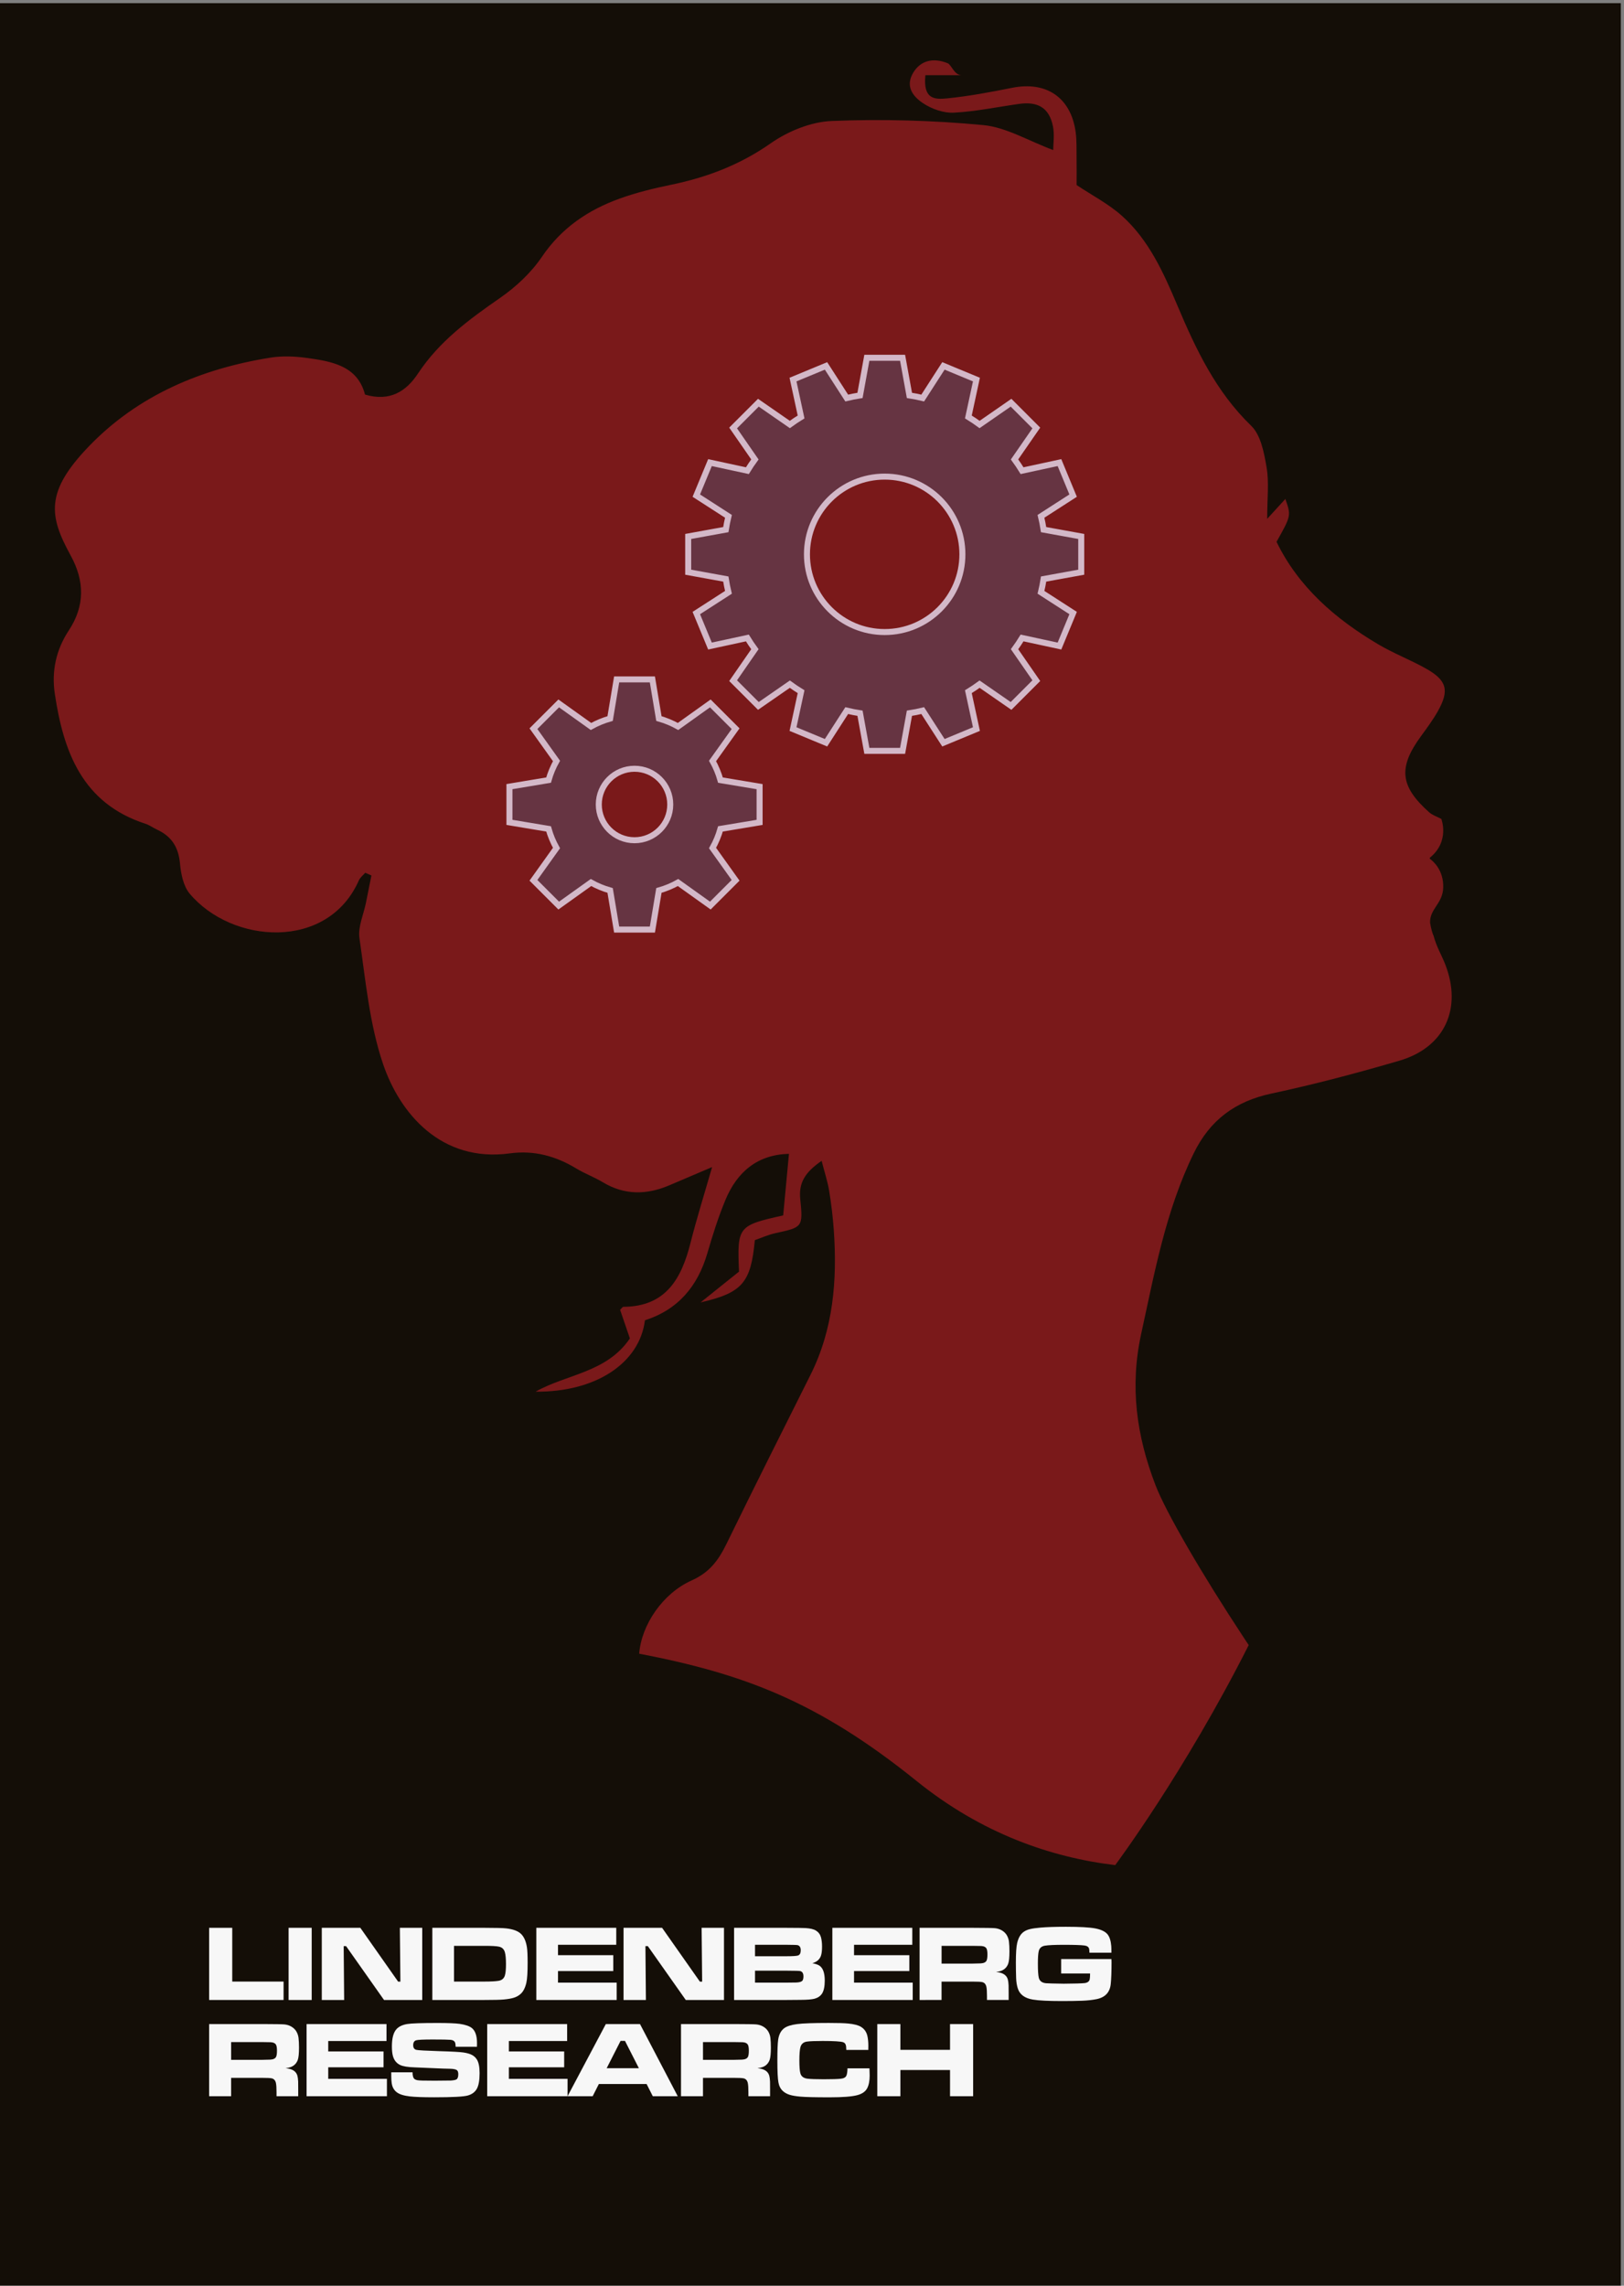 <?xml version="1.0" encoding="utf-8"?>
<!-- Generator: Adobe Illustrator 16.0.0, SVG Export Plug-In . SVG Version: 6.00 Build 0)  -->
<!DOCTYPE svg PUBLIC "-//W3C//DTD SVG 1.1//EN" "http://www.w3.org/Graphics/SVG/1.1/DTD/svg11.dtd">
<svg xmlns:x="http://ns.adobe.com/Extensibility/1.0/" xmlns:i="http://ns.adobe.com/AdobeIllustrator/10.0/" xmlns:graph="http://ns.adobe.com/Graphs/1.0/" xmlns:xlink="http://www.w3.org/1999/xlink" version="1.1"
	 id="Layer_1" xmlns="http://www.w3.org/2000/svg" x="0px" y="0px" width="270px" height="380px"
	 viewBox="0 0 270 380" enable-background="new 0 0 270 380" xml:space="preserve">
<rect x="0" y="0" width="270" height="380" fill="#808080" stroke="none"/>
<rect x="-0.5" y="0.5" fill="#FFFFFF" width="270" height="380"/>
<rect x="-0.5" y="0.5" fill="#140E07" width="270" height="380"/>
<g>
	<path fill="#7A191A" d="M240.264,160.294c-0.619-1.581-1.404-2.794-1.947-4.794h0.017c-0.039,0-0.062-0.083-0.099-0.167
		c-0.069-0.217-0.137-0.397-0.195-0.616c-0.109-0.41-0.212-0.853-0.284-1.325c-0.048-2.337,2.104-3.136,2.188-5.823
		c0.09-2.891-1.659-4.38-2.188-4.765c-0.021-0.031-0.041-0.061-0.063-0.092c0.014-0.041,0.023-0.077,0.035-0.117
		c3.364-2.733,1.9-6.447,1.9-6.447c-0.714-0.38-1.475-0.618-2.018-1.101c-4.873-4.34-5.176-7.456-1.344-12.683
		c0.973-1.331,1.961-2.668,2.771-4.1c1.979-3.502,1.528-5.167-2.033-7.153c-2.562-1.428-5.329-2.493-7.851-3.983
		c-7.187-4.245-13.297-9.574-16.922-17.049c2.438-4.35,2.438-4.35,1.465-7.125c-0.889,0.972-1.717,1.879-3.021,3.308
		c0-3.426,0.33-6.044-0.094-8.533c-0.413-2.423-0.954-5.384-2.564-6.942c-5.861-5.669-9.184-12.688-12.268-19.995
		c-2.28-5.4-4.715-10.854-9.18-14.872c-2.248-2.022-5.028-3.451-7.577-5.154c0-1.522,0.019-2.981-0.005-4.439
		c-0.022-1.458,0.043-2.933-0.153-4.371c-0.789-5.745-4.877-8.499-10.567-7.357c-3.574,0.717-7.174,1.391-10.793,1.757
		c-2.121,0.214-4.027,0.144-3.623-3.856c1.821,0,3.553,0,6.032,0c-1.241,0-1.702-1.735-2.323-1.987
		c-2.481-1.002-4.545-0.404-5.729,1.568c-1.404,2.333,0.026,4.03,1.69,5.117c1.431,0.935,3.375,1.62,5.047,1.534
		c3.634-0.188,7.232-0.946,10.852-1.456c3.146-0.443,5.002,0.659,5.629,3.669c0.299,1.436,0.053,2.986,0.053,4.001
		c-4.179-1.555-7.813-3.786-11.625-4.147c-8.351-0.793-16.804-1.024-25.183-0.686c-3.465,0.139-7.285,1.698-10.168,3.718
		c-5.109,3.581-10.608,5.661-16.598,6.896c-2.864,0.591-5.737,1.291-8.483,2.281c-5.269,1.898-9.692,4.879-12.955,9.697
		c-1.792,2.645-4.31,4.994-6.953,6.826c-5.158,3.578-10.113,7.218-13.645,12.57c-1.923,2.917-4.633,4.732-8.807,3.497
		c-1.241-4.768-5.472-5.517-9.694-6.093c-1.981-0.272-4.073-0.36-6.037-0.045c-11.513,1.845-21.97,6.247-30.126,14.69
		c-7.377,7.637-6.671,11.646-3.078,18.204c2.319,4.231,2.395,8.353-0.313,12.459c-2.106,3.193-2.888,6.756-2.327,10.51
		c1.443,9.673,4.575,18.224,15.066,21.63c0.691,0.223,1.299,0.682,1.964,0.99c2.388,1.105,3.534,2.912,3.781,5.585
		c0.162,1.73,0.551,3.772,1.606,5.032c7.017,8.375,22.957,9.554,28.135-2.192c0.213-0.485,0.701-0.849,1.062-1.268
		c0.343,0.15,0.685,0.299,1.027,0.449c-0.303,1.514-0.606,3.027-0.91,4.541c-0.394,1.965-1.353,4.013-1.08,5.881
		c1.028,7.039,1.667,14.288,3.936,20.953c2.755,8.094,9.584,16.391,21.08,14.827c3.987-0.543,7.62,0.438,11.031,2.511
		c1.409,0.854,2.985,1.43,4.395,2.278c3.619,2.183,7.3,2.132,11.075,0.521c2.275-0.97,4.553-1.939,7.113-3.031
		c-1.303,4.541-2.56,8.531-3.583,12.58c-1.502,5.94-4.08,10.621-11.17,10.652c-0.129,0-0.256,0.229-0.541,0.496
		c0.531,1.557,1.096,3.209,1.625,4.758c-3.854,5.703-10.548,5.941-15.675,8.854c10.055,0.093,17.292-4.779,18.178-11.866
		c5.516-1.777,8.769-5.656,10.374-11.146c0.873-2.989,1.81-5.979,3.003-8.853c1.961-4.729,5.385-7.55,10.568-7.678
		c-0.34,3.618-0.65,6.931-0.961,10.239c-7.513,1.67-7.662,1.854-7.342,9.344c-1.778,1.425-3.638,2.916-6.387,5.119
		c6.995-1.604,8.355-3.318,9.017-10.35c1.054-0.365,2.205-0.896,3.414-1.162c4.505-0.983,4.619-0.965,4.137-5.66
		c-0.283-2.748,0.831-4.489,3.554-6.364c0.508,1.983,1.002,3.47,1.254,4.995c0.354,2.16,0.614,4.345,0.77,6.527
		c0.581,8.32-0.068,16.453-3.884,24.078c-4.673,9.34-9.364,18.676-13.947,28.059c-1.319,2.701-2.789,4.757-5.811,6.104
		c-4.792,2.142-8.338,7.366-8.716,12.171c17.143,3.313,29.564,7.811,46.111,21.16c10.84,8.747,22.317,12.706,33.032,13.995
		c0.004-0.004,11.515-15.405,22.195-36.581c-0.272-0.41-0.545-0.818-0.813-1.229c-7.021-10.65-12.958-20.89-14.661-25.305
		c-3.205-8.309-4.312-16.471-2.396-25.242c2.229-10.205,4.082-20.455,8.72-29.968c2.711-5.562,6.911-8.664,12.942-9.953
		c7.154-1.528,14.258-3.412,21.282-5.469C240.218,174.124,243.141,167.621,240.264,160.294z"/>
</g>
<g>
	<path fill="#663442" stroke="#D3B8C8" stroke-miterlimit="10" d="M118.463,126.513l3.834-5.368l-4.202-4.202l-5.367,3.834
		c-0.996-0.557-2.061-1-3.182-1.318l-1.084-6.506h-5.941l-1.084,6.507c-1.12,0.316-2.186,0.761-3.181,1.317l-5.367-3.834
		l-4.201,4.202l3.834,5.368c-0.557,0.995-1.001,2.061-1.318,3.181l-6.507,1.085v5.941l6.507,1.085
		c0.317,1.118,0.761,2.185,1.317,3.181l-3.833,5.367l4.202,4.202l5.367-3.834c0.995,0.557,2.061,1,3.18,1.318l1.085,6.506h5.941
		l1.084-6.506c1.12-0.317,2.186-0.761,3.182-1.318l5.367,3.834l4.201-4.201l-3.834-5.368c0.556-0.994,1-2.061,1.317-3.18
		l6.507-1.084v-5.941l-6.506-1.085C119.464,128.574,119.02,127.508,118.463,126.513z M105.492,139.69
		c-3.282,0-5.941-2.661-5.941-5.941c0-3.282,2.659-5.942,5.941-5.942c3.281,0,5.941,2.66,5.941,5.942
		C111.434,137.029,108.773,139.69,105.492,139.69z M179.762,95.129v-5.942l-6.257-1.136c-0.114-0.748-0.263-1.484-0.438-2.209
		l5.346-3.444l-2.271-5.489l-6.217,1.343c-0.392-0.642-0.812-1.264-1.253-1.868l3.621-5.23l-4.201-4.202l-5.229,3.622
		c-0.604-0.442-1.229-0.861-1.867-1.253l1.342-6.215l-5.488-2.273l-3.443,5.343c-0.727-0.175-1.463-0.323-2.209-0.438l-1.139-6.255
		h-5.94l-1.138,6.255c-0.746,0.115-1.481,0.263-2.209,0.438l-3.442-5.343l-5.488,2.273l1.343,6.215
		c-0.642,0.391-1.264,0.81-1.868,1.253l-5.231-3.622l-4.2,4.202l3.621,5.229c-0.442,0.605-0.861,1.228-1.252,1.869l-6.215-1.343
		l-2.273,5.489l5.344,3.444c-0.176,0.725-0.324,1.461-0.439,2.209l-6.255,1.136v5.942l6.255,1.137
		c0.115,0.747,0.264,1.483,0.439,2.209l-5.343,3.444l2.272,5.489l6.215-1.344c0.392,0.642,0.81,1.265,1.253,1.869l-3.622,5.23
		l4.201,4.201l5.23-3.621c0.605,0.442,1.228,0.861,1.869,1.253l-1.343,6.214l5.488,2.273l3.443-5.343
		c0.726,0.176,1.461,0.324,2.209,0.438l1.138,6.256h5.94l1.137-6.256c0.748-0.114,1.484-0.262,2.209-0.438l3.445,5.344l5.487-2.274
		l-1.342-6.215c0.642-0.392,1.264-0.811,1.868-1.252l5.229,3.621l4.201-4.201l-3.621-5.23c0.441-0.604,0.861-1.227,1.253-1.869
		l6.216,1.344l2.272-5.489l-5.345-3.444c0.177-0.726,0.322-1.462,0.438-2.209L179.762,95.129z M147.082,105.081
		c-7.137,0-12.922-5.785-12.922-12.921c0-7.138,5.785-12.923,12.922-12.923c7.139,0,12.923,5.785,12.923,12.923
		C160.005,99.295,154.221,105.081,147.082,105.081z"/>
</g>
<g>
	<path fill="#F7F7F7" d="M34.771,320.503h3.841v8.938h8.534v3.059H34.771V320.503z"/>
	<path fill="#F7F7F7" d="M47.981,320.503h3.841V332.5h-3.841V320.503z"/>
	<path fill="#F7F7F7" d="M53.5,320.503h6.407l6.284,8.947h0.378l-0.088-8.947H70.2V332.5h-6.354l-6.311-8.956h-0.396l0.079,8.956
		H53.5V320.503z"/>
	<path fill="#F7F7F7" d="M71.878,332.5v-11.997h8.657c1.881,0,3.097,0.032,3.647,0.097c1.066,0.123,1.852,0.401,2.355,0.836
		c0.539,0.469,0.894,1.226,1.063,2.269c0.082,0.498,0.123,1.368,0.123,2.608c0,1.59-0.07,2.692-0.211,3.313
		c-0.193,0.844-0.51,1.465-0.949,1.862c-0.299,0.275-0.662,0.482-1.09,0.625c-0.428,0.141-1.005,0.242-1.731,0.308
		c-0.574,0.054-1.641,0.079-3.199,0.079H71.878L71.878,332.5z M75.482,329.441h5.089c1.031,0,1.802-0.041,2.312-0.123
		c0.568-0.096,0.926-0.407,1.072-0.94c0.111-0.387,0.167-0.996,0.167-1.828c0-0.891-0.059-1.544-0.176-1.96
		c-0.141-0.521-0.463-0.838-0.967-0.949c-0.398-0.094-1.213-0.141-2.443-0.141h-5.054V329.441z"/>
	<path fill="#F7F7F7" d="M89.167,320.503h13.289v2.821H92.77v1.73h9.193v2.637H92.77v1.926h9.756v2.883H89.167V320.503z"/>
	<path fill="#F7F7F7" d="M103.668,320.503h6.407l6.284,8.947h0.378l-0.088-8.947h3.718V332.5h-6.354l-6.311-8.956h-0.396
		l0.079,8.956h-3.718L103.668,320.503L103.668,320.503z"/>
	<path fill="#F7F7F7" d="M122.046,332.5v-11.997h8.622c1.834,0.006,2.924,0.021,3.27,0.044c0.785,0.047,1.362,0.188,1.731,0.422
		c0.422,0.271,0.697,0.643,0.826,1.116c0.116,0.451,0.176,0.961,0.176,1.528c0,0.703-0.067,1.232-0.202,1.592
		c-0.223,0.58-0.693,0.977-1.415,1.188c0.533,0.094,0.928,0.229,1.187,0.403c0.586,0.394,0.879,1.22,0.879,2.479
		c0,0.979-0.152,1.701-0.457,2.17c-0.271,0.41-0.681,0.69-1.23,0.845c-0.469,0.123-1.254,0.188-2.355,0.192l-2.382,0.019
		L122.046,332.5L122.046,332.5z M125.527,325.23h5.15c1.131,0,1.805-0.045,2.021-0.133c0.287-0.109,0.431-0.396,0.431-0.859
		c0-0.477-0.173-0.76-0.519-0.854c-0.135-0.034-0.779-0.056-1.934-0.062h-5.15L125.527,325.23L125.527,325.23z M125.527,329.617
		h5.168c0.961-0.006,1.526-0.012,1.696-0.02c0.533-0.021,0.873-0.129,1.02-0.314c0.111-0.152,0.167-0.387,0.167-0.703
		c0-0.504-0.182-0.801-0.545-0.889c-0.129-0.034-0.908-0.057-2.338-0.062h-5.168V329.617L125.527,329.617z"/>
	<path fill="#F7F7F7" d="M138.385,320.503h13.289v2.821h-9.686v1.73h9.193v2.637h-9.193v1.926h9.756v2.883h-13.359V320.503
		L138.385,320.503z"/>
	<path fill="#F7F7F7" d="M152.887,332.5v-11.997h8.834c2.086,0.006,3.316,0.026,3.691,0.062c0.428,0.041,0.814,0.166,1.164,0.373
		c0.348,0.209,0.619,0.475,0.812,0.797c0.197,0.346,0.318,0.705,0.359,1.08c0.053,0.438,0.078,0.971,0.078,1.592
		c0,0.979-0.066,1.66-0.201,2.048c-0.205,0.573-0.592,0.973-1.16,1.194c-0.191,0.076-0.482,0.145-0.871,0.201
		c0.77,0.061,1.318,0.278,1.652,0.659c0.146,0.171,0.25,0.365,0.312,0.584c0.062,0.222,0.104,0.541,0.127,0.964
		c0.006,0.217,0.01,0.658,0.01,1.326v1.116h-3.604v-0.642c0-0.717-0.032-1.229-0.098-1.539c-0.095-0.444-0.33-0.709-0.712-0.791
		c-0.252-0.053-0.782-0.078-1.592-0.078h-5.149v3.05L152.887,332.5L152.887,332.5z M156.543,326.453h5.143
		c0.77-0.012,1.223-0.023,1.361-0.035c0.516-0.029,0.842-0.188,0.977-0.475c0.096-0.199,0.143-0.536,0.143-1.012
		c0-0.41-0.041-0.716-0.123-0.914c-0.123-0.293-0.42-0.457-0.891-0.492c-0.164-0.012-0.654-0.021-1.477-0.025h-5.133V326.453z"/>
	<path fill="#F7F7F7" d="M176.424,325.697h8.359c0.012,0.264,0.018,0.434,0.018,0.51c0,1.57-0.045,2.783-0.133,3.639
		c-0.141,1.383-0.926,2.223-2.355,2.516c-0.736,0.146-1.547,0.232-2.426,0.264c-0.932,0.035-2.035,0.053-3.312,0.053
		c-2.269,0-3.89-0.082-4.861-0.246c-1.348-0.223-2.182-0.844-2.504-1.861c-0.157-0.498-0.25-1.069-0.272-1.715
		c-0.028-0.81-0.043-1.67-0.043-2.584c0-1.547,0.071-2.635,0.22-3.262c0.211-0.873,0.573-1.486,1.09-1.846
		c0.271-0.193,0.606-0.341,1.017-0.443c0.405-0.103,0.981-0.187,1.727-0.25c1.05-0.095,2.468-0.142,4.255-0.142
		c2.297,0,3.924,0.091,4.879,0.271c0.967,0.184,1.646,0.506,2.039,0.969c0.346,0.416,0.558,1.07,0.633,1.969
		c0.019,0.24,0.024,0.609,0.024,1.105h-3.655c-0.006-0.326-0.022-0.551-0.054-0.668c-0.082-0.299-0.342-0.478-0.78-0.535
		c-0.58-0.075-1.724-0.113-3.429-0.113c-1.519,0-2.569,0.05-3.155,0.148c-0.558,0.101-0.894,0.403-1.011,0.914
		c-0.094,0.387-0.141,1.074-0.141,2.064c0,1.137,0.049,1.913,0.147,2.329c0.129,0.557,0.526,0.866,1.194,0.932
		c0.328,0.029,1.317,0.056,2.972,0.079c1.805-0.012,2.969-0.047,3.489-0.104c0.476-0.076,0.746-0.284,0.815-0.625
		c0.041-0.211,0.062-0.532,0.062-0.967h-4.809V325.697L176.424,325.697z"/>
	<path fill="#F7F7F7" d="M34.771,348.5v-11.997h8.833c2.086,0.006,3.316,0.026,3.691,0.062c0.428,0.041,0.816,0.166,1.165,0.373
		c0.349,0.209,0.62,0.475,0.813,0.797c0.199,0.346,0.319,0.705,0.36,1.08c0.053,0.438,0.079,0.971,0.079,1.592
		c0,0.979-0.067,1.66-0.202,2.048c-0.205,0.573-0.592,0.973-1.16,1.194c-0.193,0.076-0.483,0.145-0.87,0.201
		c0.768,0.061,1.318,0.278,1.652,0.659c0.146,0.171,0.25,0.365,0.312,0.584c0.062,0.222,0.104,0.541,0.127,0.964
		c0.006,0.217,0.009,0.658,0.009,1.326v1.116h-3.604v-0.642c0-0.717-0.032-1.229-0.097-1.539c-0.094-0.444-0.331-0.709-0.712-0.791
		c-0.252-0.053-0.782-0.078-1.591-0.078h-5.15v3.05L34.771,348.5L34.771,348.5z M38.427,342.453h5.142
		c0.768-0.012,1.222-0.023,1.362-0.035c0.516-0.029,0.841-0.188,0.976-0.475c0.094-0.199,0.141-0.536,0.141-1.012
		c0-0.41-0.041-0.716-0.123-0.914c-0.123-0.293-0.419-0.457-0.888-0.492c-0.164-0.012-0.656-0.021-1.477-0.025h-5.133V342.453z"/>
	<path fill="#F7F7F7" d="M50.969,336.503h13.289v2.821h-9.686v1.73h9.193v2.637h-9.193v1.926h9.756v2.883H50.969V336.503z"/>
	<path fill="#F7F7F7" d="M65.049,344.527h3.542c-0.006,0.592,0.114,0.973,0.36,1.143c0.129,0.082,0.275,0.139,0.439,0.167
		c0.164,0.029,0.451,0.05,0.861,0.062c0.205,0.007,0.876,0.013,2.013,0.019c1.559-0.006,2.461-0.015,2.707-0.026
		c0.463-0.033,0.768-0.097,0.914-0.185c0.205-0.129,0.308-0.416,0.308-0.86c0-0.306-0.064-0.52-0.193-0.643
		c-0.176-0.17-0.595-0.262-1.257-0.271c-0.457,0-1.412-0.035-2.865-0.104c-1.5-0.07-2.473-0.111-2.918-0.123
		c-1.16-0.035-1.978-0.17-2.452-0.404c-0.609-0.299-1.008-0.809-1.195-1.528c-0.105-0.397-0.158-0.92-0.158-1.563
		c0-1.358,0.258-2.317,0.773-2.874c0.387-0.422,0.973-0.7,1.758-0.835c0.709-0.117,2.396-0.176,5.062-0.176
		c1.734,0,2.959,0.05,3.674,0.147c0.943,0.137,1.623,0.369,2.039,0.703c0.562,0.463,0.844,1.292,0.844,2.487
		c0,0.129-0.003,0.334-0.009,0.614h-3.542c-0.012-0.286-0.032-0.485-0.062-0.598c-0.082-0.328-0.352-0.514-0.809-0.555
		c-0.404-0.035-1.389-0.053-2.953-0.053c-1.547,0-2.464,0.044-2.751,0.132c-0.322,0.104-0.483,0.378-0.483,0.817
		c0,0.422,0.17,0.68,0.51,0.771c0.287,0.076,1.579,0.148,3.876,0.221c2.08,0.06,3.407,0.133,3.981,0.221
		c0.58,0.088,1.042,0.22,1.384,0.396c0.342,0.177,0.617,0.425,0.822,0.747c0.311,0.475,0.466,1.239,0.466,2.294
		c0,1.179-0.152,2.042-0.457,2.593c-0.305,0.545-0.803,0.918-1.494,1.116c-0.68,0.199-2.552,0.3-5.616,0.3
		c-1.863,0-3.208-0.051-4.034-0.148c-1.008-0.117-1.731-0.348-2.171-0.688c-0.475-0.361-0.756-0.876-0.844-1.537
		c-0.047-0.322-0.07-0.703-0.07-1.144V344.527L65.049,344.527z"/>
	<path fill="#F7F7F7" d="M81.001,336.503H94.29v2.821h-9.686v1.73h9.193v2.637h-9.193v1.926h9.756v2.883H81.001V336.503z"/>
	<path fill="#F7F7F7" d="M108.529,348.5l-1.028-2.029h-7.937l-1.028,2.029h-4.175l6.363-11.997h5.678l6.275,11.997H108.529z
		 M106.217,343.842l-2.312-4.544h-0.729l-2.312,4.544H106.217z"/>
	<path fill="#F7F7F7" d="M113.222,348.5v-11.997h8.833c2.086,0.006,3.316,0.026,3.691,0.062c0.428,0.041,0.816,0.166,1.165,0.373
		c0.349,0.209,0.62,0.475,0.813,0.797c0.199,0.346,0.319,0.705,0.36,1.08c0.053,0.438,0.079,0.971,0.079,1.592
		c0,0.979-0.067,1.66-0.202,2.048c-0.205,0.573-0.592,0.973-1.16,1.194c-0.193,0.076-0.483,0.145-0.87,0.201
		c0.768,0.061,1.318,0.278,1.652,0.659c0.146,0.171,0.25,0.365,0.312,0.584c0.062,0.222,0.104,0.541,0.127,0.964
		c0.006,0.217,0.009,0.658,0.009,1.326v1.116h-3.604v-0.642c0-0.717-0.032-1.229-0.097-1.539c-0.094-0.444-0.331-0.709-0.712-0.791
		c-0.252-0.053-0.782-0.078-1.591-0.078h-5.15v3.05L113.222,348.5L113.222,348.5z M116.878,342.453h5.142
		c0.768-0.012,1.222-0.023,1.362-0.035c0.516-0.029,0.841-0.188,0.976-0.475c0.094-0.199,0.141-0.536,0.141-1.012
		c0-0.41-0.041-0.716-0.123-0.914c-0.123-0.293-0.419-0.457-0.888-0.492c-0.164-0.012-0.656-0.021-1.477-0.025h-5.133V342.453z"/>
	<path fill="#F7F7F7" d="M140.898,343.868h3.656c0.022,0.586,0.034,0.987,0.034,1.204c0,0.873-0.138,1.572-0.412,2.101
		c-0.286,0.552-0.836,0.937-1.645,1.151c-0.886,0.24-2.414,0.359-4.589,0.359c-2.396,0-4.01-0.037-4.842-0.113
		c-0.773-0.064-1.383-0.168-1.828-0.309c-0.445-0.142-0.814-0.347-1.107-0.615c-0.393-0.362-0.642-0.844-0.747-1.44
		c-0.117-0.627-0.176-1.834-0.176-3.621c0-1.717,0.044-2.874,0.132-3.472c0.129-0.896,0.478-1.547,1.046-1.951
		c0.434-0.305,1.125-0.521,2.074-0.65c0.984-0.129,2.751-0.191,5.3-0.191c1.52,0,2.6,0.031,3.243,0.097
		c0.974,0.095,1.683,0.281,2.127,0.562c0.551,0.347,0.897,0.848,1.046,1.504c0.104,0.469,0.158,1.011,0.158,1.625
		c0,0.104-0.003,0.338-0.01,0.693h-3.655c-0.013-0.293-0.022-0.492-0.035-0.598c-0.047-0.357-0.208-0.583-0.481-0.678
		c-0.416-0.141-1.554-0.211-3.41-0.211c-1.266,0-2.139,0.035-2.619,0.104c-0.586,0.082-0.949,0.401-1.09,0.958
		c-0.111,0.451-0.167,1.178-0.167,2.18c0,1.031,0.056,1.744,0.167,2.137c0.141,0.511,0.527,0.807,1.16,0.889
		c0.516,0.064,1.42,0.098,2.715,0.098c1.399,0,2.354-0.029,2.865-0.089c0.479-0.053,0.785-0.226,0.914-0.519
		C140.829,344.826,140.887,344.425,140.898,343.868z"/>
	<path fill="#F7F7F7" d="M145.855,336.503h3.842v4.289h8.252v-4.289h3.842V348.5h-3.842v-4.352h-8.252v4.352h-3.842V336.503z"/>
</g>
</svg>
